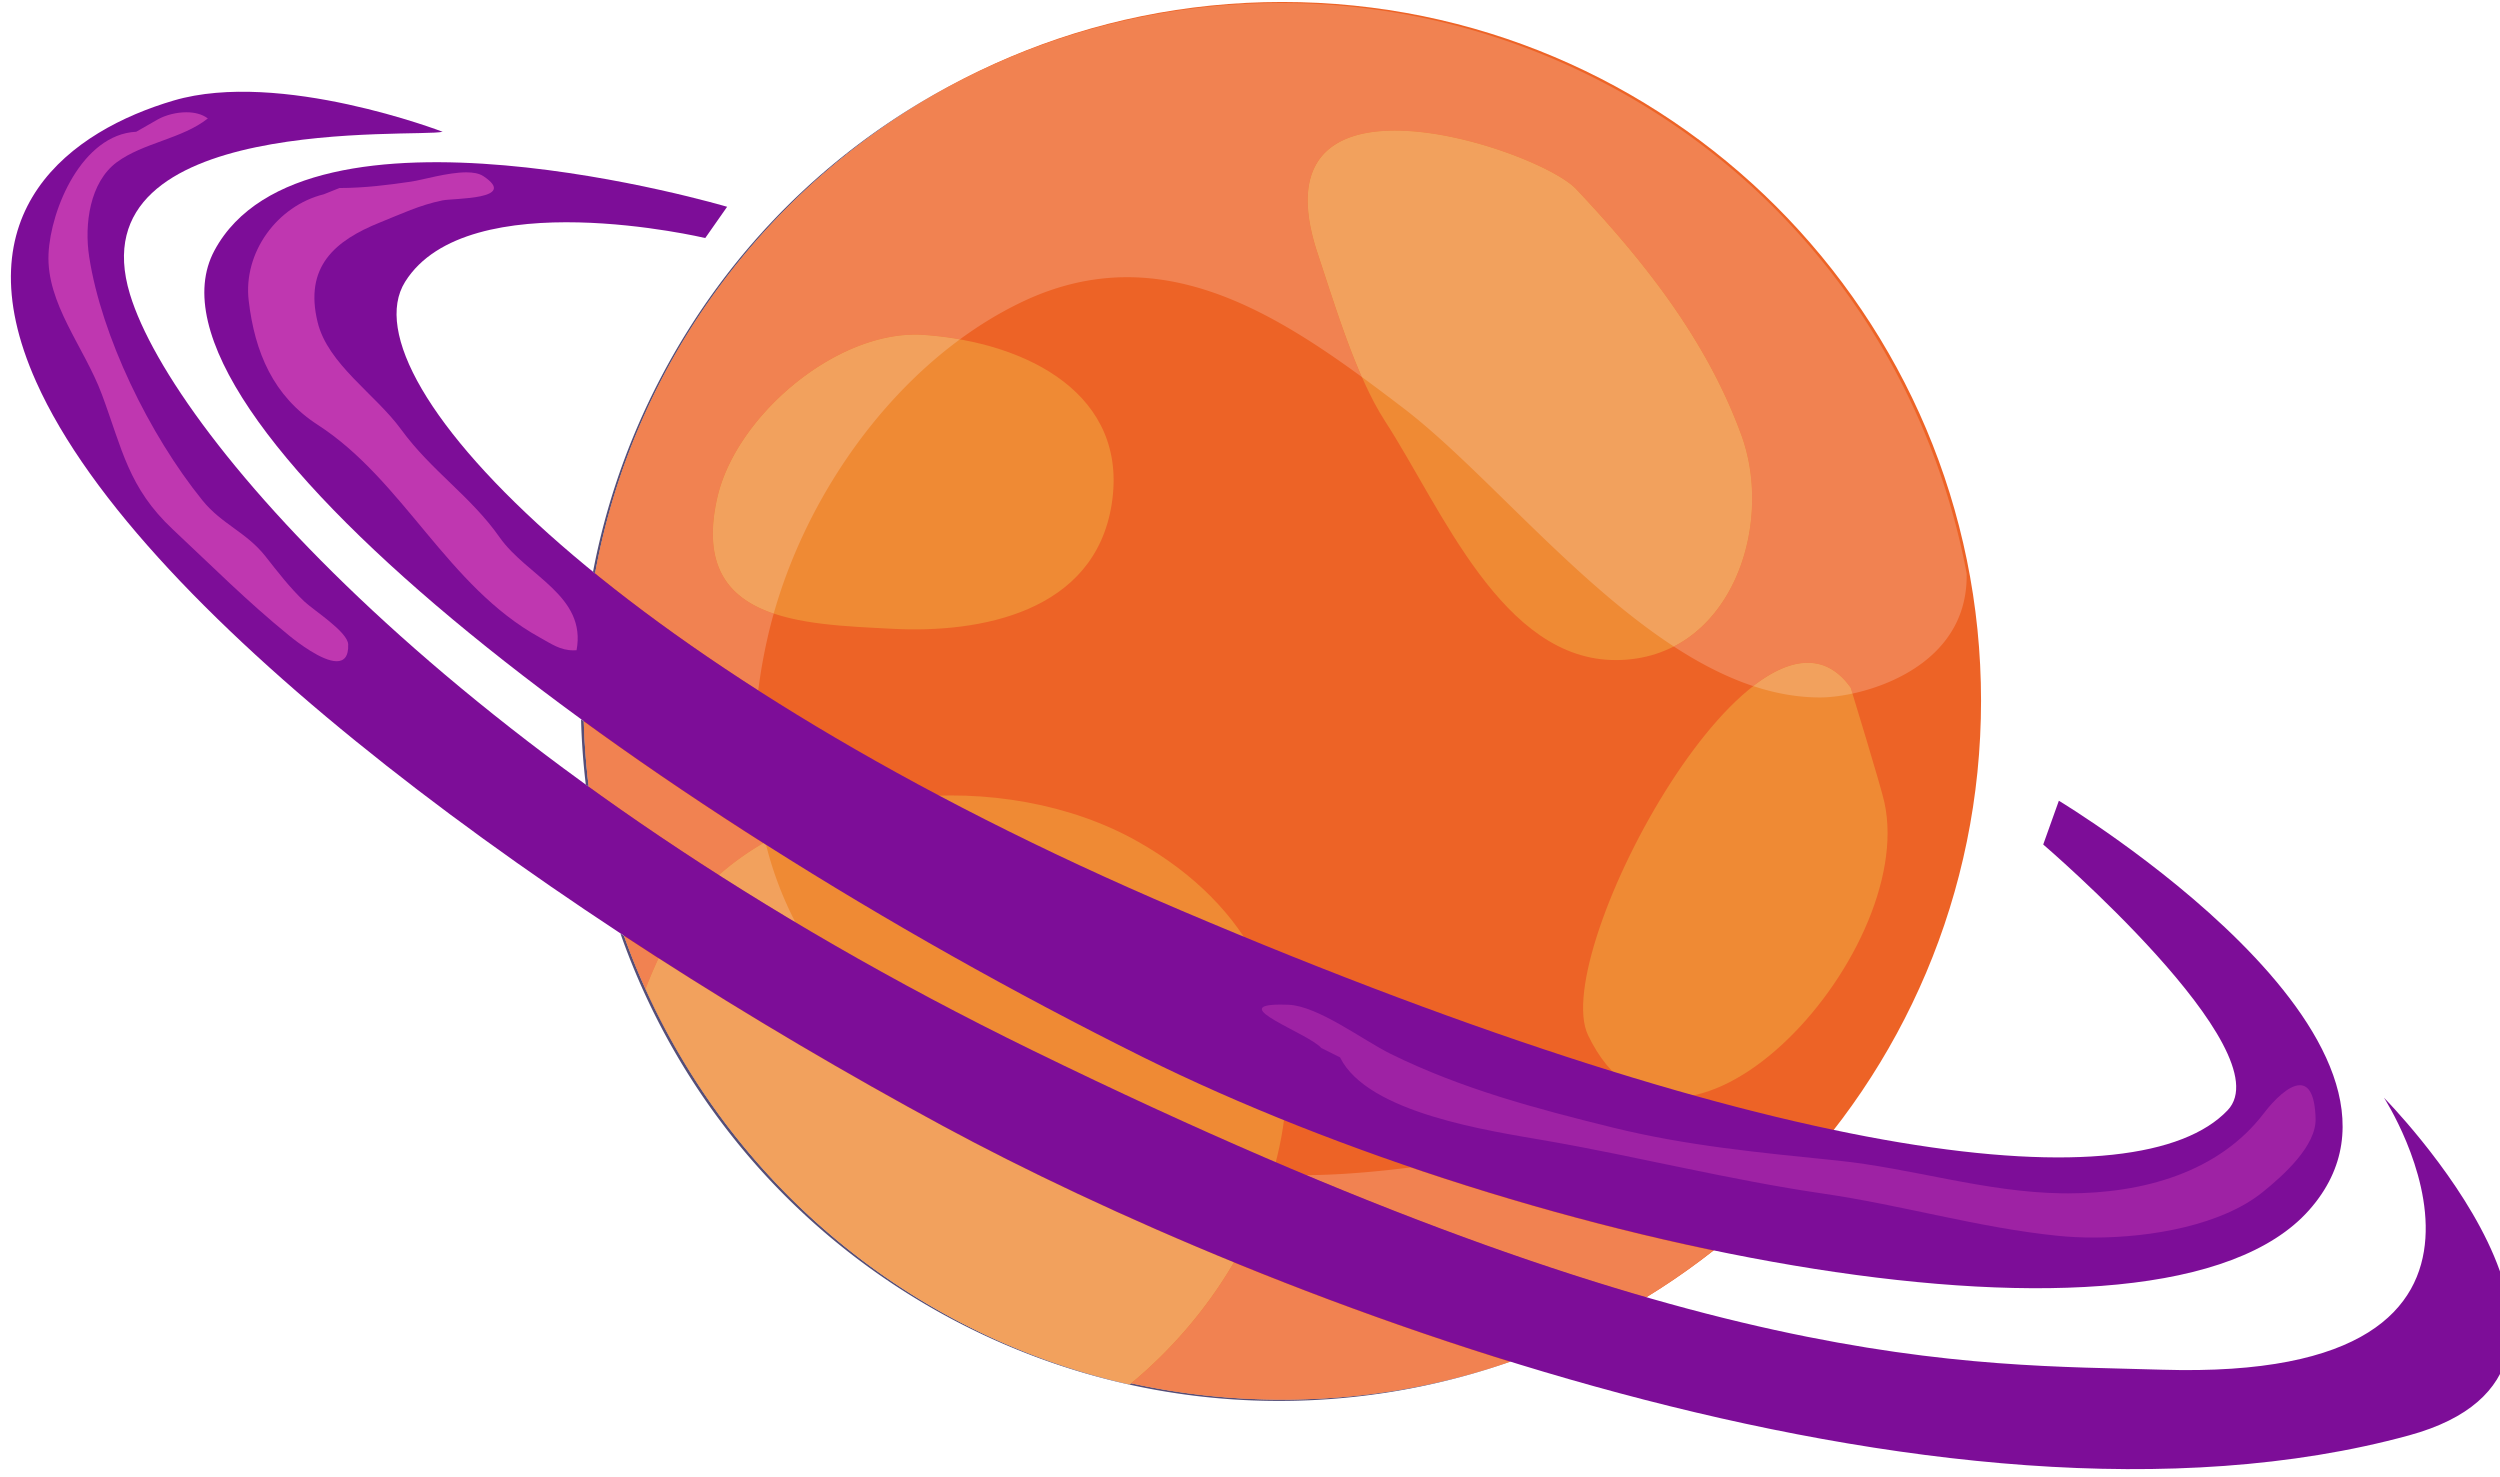 <svg
      xmlns="http://www.w3.org/2000/svg"
      fillRule="evenodd"
      strokeLinejoin="round"
      strokeMiterlimit="2"
      clipRule="evenodd"
      viewBox="0 0 220 130"
    >
      <g transform="translate(-23.962 -137.18)">
        <path fill="none" d="M23.962 137.18H243.962V266.3H23.962z"></path>
        <clipPath id="a">
          <path d="M23.962 137.18H243.962V266.3H23.962z"></path>
        </clipPath>
        <g clipPath="url(#a)">
          <path
            fill="none"
            d="M0 0H652.29V629.07H0z"
            transform="translate(.962 .183)"
          ></path>
          <g fillRule="nonzero">
            <path
              fill="#ed6326"
              d="M517.5 941.22c0 93.304-75.633 168.93-168.93 168.93s-168.93-75.63-168.93-168.93c0-93.299 75.634-168.93 168.93-168.93S517.5 847.925 517.5 941.22z"
              transform="translate(9.924 -143.76) scale(.364)"
            ></path>
            <path
              fill="#ef8a34"
              d="M313.63 975.26c-32.074-18.14-82.762-14.65-107.4 14.317-4.04 4.748-8.169 12.373-11.572 21.243 21.523 47.87 64.691 83.9 117.04 95.64 41.678-34.29 57.907-99.54 1.932-131.2zM261.96 852.79c-20.789-1.49-45.446 19.495-49.959 39.3-6.885 30.22 20.412 30.592 42.402 31.743 21.051 1.103 48.861-3.939 52.939-30.231 4.074-26.263-20.136-39.003-45.382-40.812zM459.56 877.06c-8.418-23.122-23.672-42.227-39.963-59.527-9.103-9.667-78.616-32.994-62.439 15.608 4.335 13.02 9.36 29.847 16.248 40.477 13.728 21.182 28.327 57.989 56.006 57.775 27.333-.211 38.197-32.222 30.148-54.333zM494.14 965.81c-.873-3.993-8.147-27.699-8.147-27.699-21.708-30.592-73.209 63.793-63.497 83.983 21.261 44.18 79.74-19.22 71.644-56.284z"
              transform="translate(9.924 -143.76) scale(.364)"
            ></path>
            <path
              fill="#554e78"
              d="M347.81 1110.5c-26.337 0-53.076-6.18-78.04-19.21-39.556-20.66-67.524-54.78-81.214-93.81l.873.574a168.355 168.355 0 0013.733 29.226c23.336 39.61 62.364 68.85 108.54 79.2l.329-.27a169.855 169.855 0 0036.543 3.96c19.276 0 37.794-3.23 55.051-9.17.015 0 .039.01.054.01a169.541 169.541 0 01-55.865 9.49zM180.9 962.04l-.709-.513a168.823 168.823 0 01-1.151-15.819l.663.483c.154 5.35.557 10.635 1.197 15.849z"
              transform="translate(9.924 -143.76) scale(.364)"
            ></path>
            <path
              fill="#f18251"
              d="M348.57 1110.2c-12.545 0-24.778-1.37-36.543-3.96 9.965-8.27 18.457-18.3 24.834-29.22 20.702 8.47 43.248 16.73 66.76 24.01-17.257 5.94-35.775 9.17-55.051 9.17zm87.936-24.74c-23.353-6.74-50.414-16.21-82.231-29.54 8.391-.05 16.843-.82 25.322-1.87 23.918 8.16 48.882 15.04 73.125 20.09a168.919 168.919 0 01-16.216 11.32zm-233.34-58.15c-5.462-9.21-10.08-19-13.733-29.226 2.774 1.821 5.552 3.626 8.35 5.426-1.09 2.32-2.138 4.79-3.125 7.36 2.54 5.65 5.385 11.14 8.508 16.44zm9.18-43.906a664.054 664.054 0 01-31.438-21.332 170.253 170.253 0 01-1.197-15.849c13.54 9.855 28.115 19.742 43.381 29.448-3.841 2.241-7.447 4.817-10.746 7.733z"
              transform="translate(9.924 -143.76) scale(.364)"
            ></path>
            <path
              fill="#f2a15d"
              d="M311.7 1106.5c-46.172-10.35-85.2-39.59-108.54-79.2a168.434 168.434 0 01-8.508-16.44c.987-2.57 2.035-5.04 3.125-7.36 22.607 14.51 45.941 28.22 68.716 40.54 18.852 10.2 42.986 21.77 70.366 32.97-6.377 10.92-14.869 20.95-24.834 29.22l-.329.27zm-80.811-111.66a717.179 717.179 0 01-18.545-11.443c3.299-2.916 6.905-5.492 10.746-7.733l.686.436a85.937 85.937 0 007.113 18.74z"
              transform="translate(9.924 -143.76) scale(.364)"
            ></path>
            <path
              fill="#554e78"
              d="M182.43 910.46a108 108 0 01-.496-.404c3.02-15.901 8.395-31.637 16.272-46.725 16.66-31.908 42.079-56.274 71.772-71.689-45.023 23.706-78.042 67.15-87.548 118.82z"
              transform="translate(9.924 -143.76) scale(.364)"
            ></path>
            <path
              fill="#f18251"
              d="M486.41 939.49l-.422-1.381c-2.983-4.203-6.532-6.048-10.403-6.048-4.114 0-8.595 2.08-13.163 5.621-6.534-2.166-12.941-5.496-19.206-9.58 16.976-8.753 22.854-33.14 16.338-51.039-8.418-23.122-23.672-42.227-39.963-59.527-4.839-5.139-26.754-14.14-43.789-14.14-15.008 0-26.227 6.984-18.65 29.748 3.067 9.212 6.479 20.33 10.653 29.81-17.638-12.893-36.3-24.125-56.755-24.125-8.182 0-16.652 1.798-25.456 6.005-5.209 2.49-10.214 5.531-14.971 9.029a84.35 84.35 0 00-8.664-1.068c-.7-.05-1.409-.075-2.116-.075-20.315 0-43.482 20.237-47.843 39.375-3.851 16.903 2.992 24.468 13.619 28.054a114.808 114.808 0 00-1.46 5.722 131.53 131.53 0 00-2.283 12.863c-15.018-9.624-28.186-19.129-39.447-28.275 9.506-51.668 42.525-95.112 87.548-118.82 24.037-12.48 50.869-19.092 78.121-19.092 26.341 0 53.079 6.182 78.046 19.217 47.777 24.945 78.645 69.536 87.873 118.7.37 18.408-15.829 26.491-27.607 29.029z"
              transform="translate(9.924 -143.76) scale(.364)"
            ></path>
            <path
              fill="#f2a15d"
              d="M225.62 920.15c-10.627-3.586-17.47-11.151-13.619-28.054 4.361-19.138 27.528-39.375 47.843-39.375.707 0 1.416.025 2.116.075a84.35 84.35 0 018.664 1.068c-21.413 15.746-37.788 40.742-45.004 66.286zM443.22 928.1c-24.476-15.955-46.729-43.394-65.41-57.645-3.3-2.517-6.632-5.04-10.001-7.503-4.174-9.48-7.586-20.598-10.653-29.81-7.577-22.764 3.642-29.748 18.65-29.748 17.035 0 38.95 9.001 43.789 14.14 16.291 17.3 31.545 36.405 39.963 59.527 6.516 17.899.638 42.286-16.338 51.039zM478.56 940.43h-.021c-5.442-.005-10.817-.995-16.109-2.748 4.568-3.541 9.049-5.621 13.163-5.621 3.871 0 7.42 1.845 10.403 6.048l.422 1.381c-3.032.654-5.771.94-7.858.94z"
              transform="translate(9.924 -143.76) scale(.364)"
            ></path>
            <path
              fill="#7d0d98"
              d="M209.06 829.36s-57.439-13.604-72.556 10.581c-15.116 24.185 53.128 94.746 187.43 151.91 147.38 62.725 231.86 70.885 253.19 48.365 13.604-14.36-44.591-64.237-44.591-64.237l3.779-10.581s96.739 58.198 60.462 99.008-188.66 9.3-281.9-37.03c-124.7-61.978-245.71-155.45-224.47-194.99 21.917-40.813 123.95-10.581 123.95-10.581l-5.29 7.557z"
              transform="translate(9.924 -143.76) scale(.364)"
            ></path>
            <path
              fill="#7d0d98"
              d="M145.57 803.67c-6.046 1.511-88.964-4.68-75.579 39.3 10.581 34.767 81.746 116.16 218.42 182.89 160.98 78.61 225.93 75.65 272.84 77.09 98.251 3.03 53.66-65.75 53.66-65.75s64.75 65.58 6.046 81.63c-113.37 30.98-277.74-33.32-354.46-74.83-92.204-49.878-193.48-122.43-219.18-179.87-18.497-41.348 8.559-60.757 33.254-68.02 25.698-7.558 64.998 7.558 64.998 7.558z"
              transform="translate(9.924 -143.76) scale(.364)"
            ></path>
            <path
              fill="#bf37b0"
              d="M177.2 929.04c-3.194 0-5.308-1.55-8.164-3.127-22.386-12.362-32.887-37.966-53.66-51.396-10.726-6.933-15.211-17.491-16.685-30.021-1.368-11.645 6.894-22.928 18.157-25.714l3.779-1.511c6.128-.021 11.646-.715 17.344-1.551 2.744-.402 8.818-2.241 13.331-2.241 1.652 0 3.095.247 4.088.901 8.692 5.72-7.112 5.328-9.822 5.875-5.512 1.113-10.066 3.304-15.116 5.329-10.985 4.405-18.374 10.735-15.094 24.147 2.482 10.149 13.978 17.388 20.18 25.903 7.294 10.013 16.845 16.137 23.824 26.095 6.537 9.33 21.055 14.102 18.59 27.283-.258.019-.508.028-.752.028z"
              transform="translate(9.924 -143.76) scale(.364)"
            ></path>
            <path
              fill="#bf37b0"
              d="M119.96 931.67c-3.558 0-9.486-4.568-11.464-6.18-10.312-8.408-18.35-16.511-28.114-25.657-10.805-10.119-12.251-19.416-17.193-32.686-4.262-11.439-13.458-21.943-12.888-34.01.507-10.732 8.073-28.813 21.201-29.475l5.291-3.023c1.868-1.021 4.409-1.683 6.817-1.683 1.97 0 3.851.444 5.199 1.496-6.213 4.93-15.648 5.867-22.007 10.58-6.523 4.836-7.891 14.984-6.676 22.861 2.956 19.159 14.502 42.976 27.398 58.911 4.652 5.75 10.604 7.663 15.193 13.473 2.948 3.733 5.821 7.518 9.41 10.938 2.204 2.099 10.503 7.341 10.615 10.377.11 3.005-1.057 4.078-2.782 4.078z"
              transform="translate(9.924 -143.76) scale(.364)"
            ></path>
            <path
              fill="#9e22a4"
              d="M544.76 1071c-3.103 0-6.067-.15-8.783-.43-19.079-1.94-37.488-7.4-56.622-10.19-22.723-3.32-44.648-8.9-66.946-12.79-13.606-2.37-43.218-6.62-49.875-20.15l-4.534-2.27c-3.228-3.61-23.159-10.49-9.831-10.49.569 0 1.199.01 1.892.04 7.132.27 18.069 8.6 24.691 11.87 17.26 8.5 35.155 13.23 53.595 17.79 17.847 4.42 35.532 6.08 54.35 8 18.083 1.85 35.869 7.67 54.414 7.93.465.01.929.01 1.394.01 18.088 0 36.414-5.02 47.347-19.34 2.522-3.3 6.056-6.81 8.732-6.81 2.073 0 3.63 2.11 3.8 8.06.188 6.59-7.738 13.71-12.813 17.8-9.821 7.92-26.75 10.97-40.811 10.97z"
              transform="translate(9.924 -143.76) scale(.364)"
            ></path>
          </g>
        </g>
      </g>
    </svg>